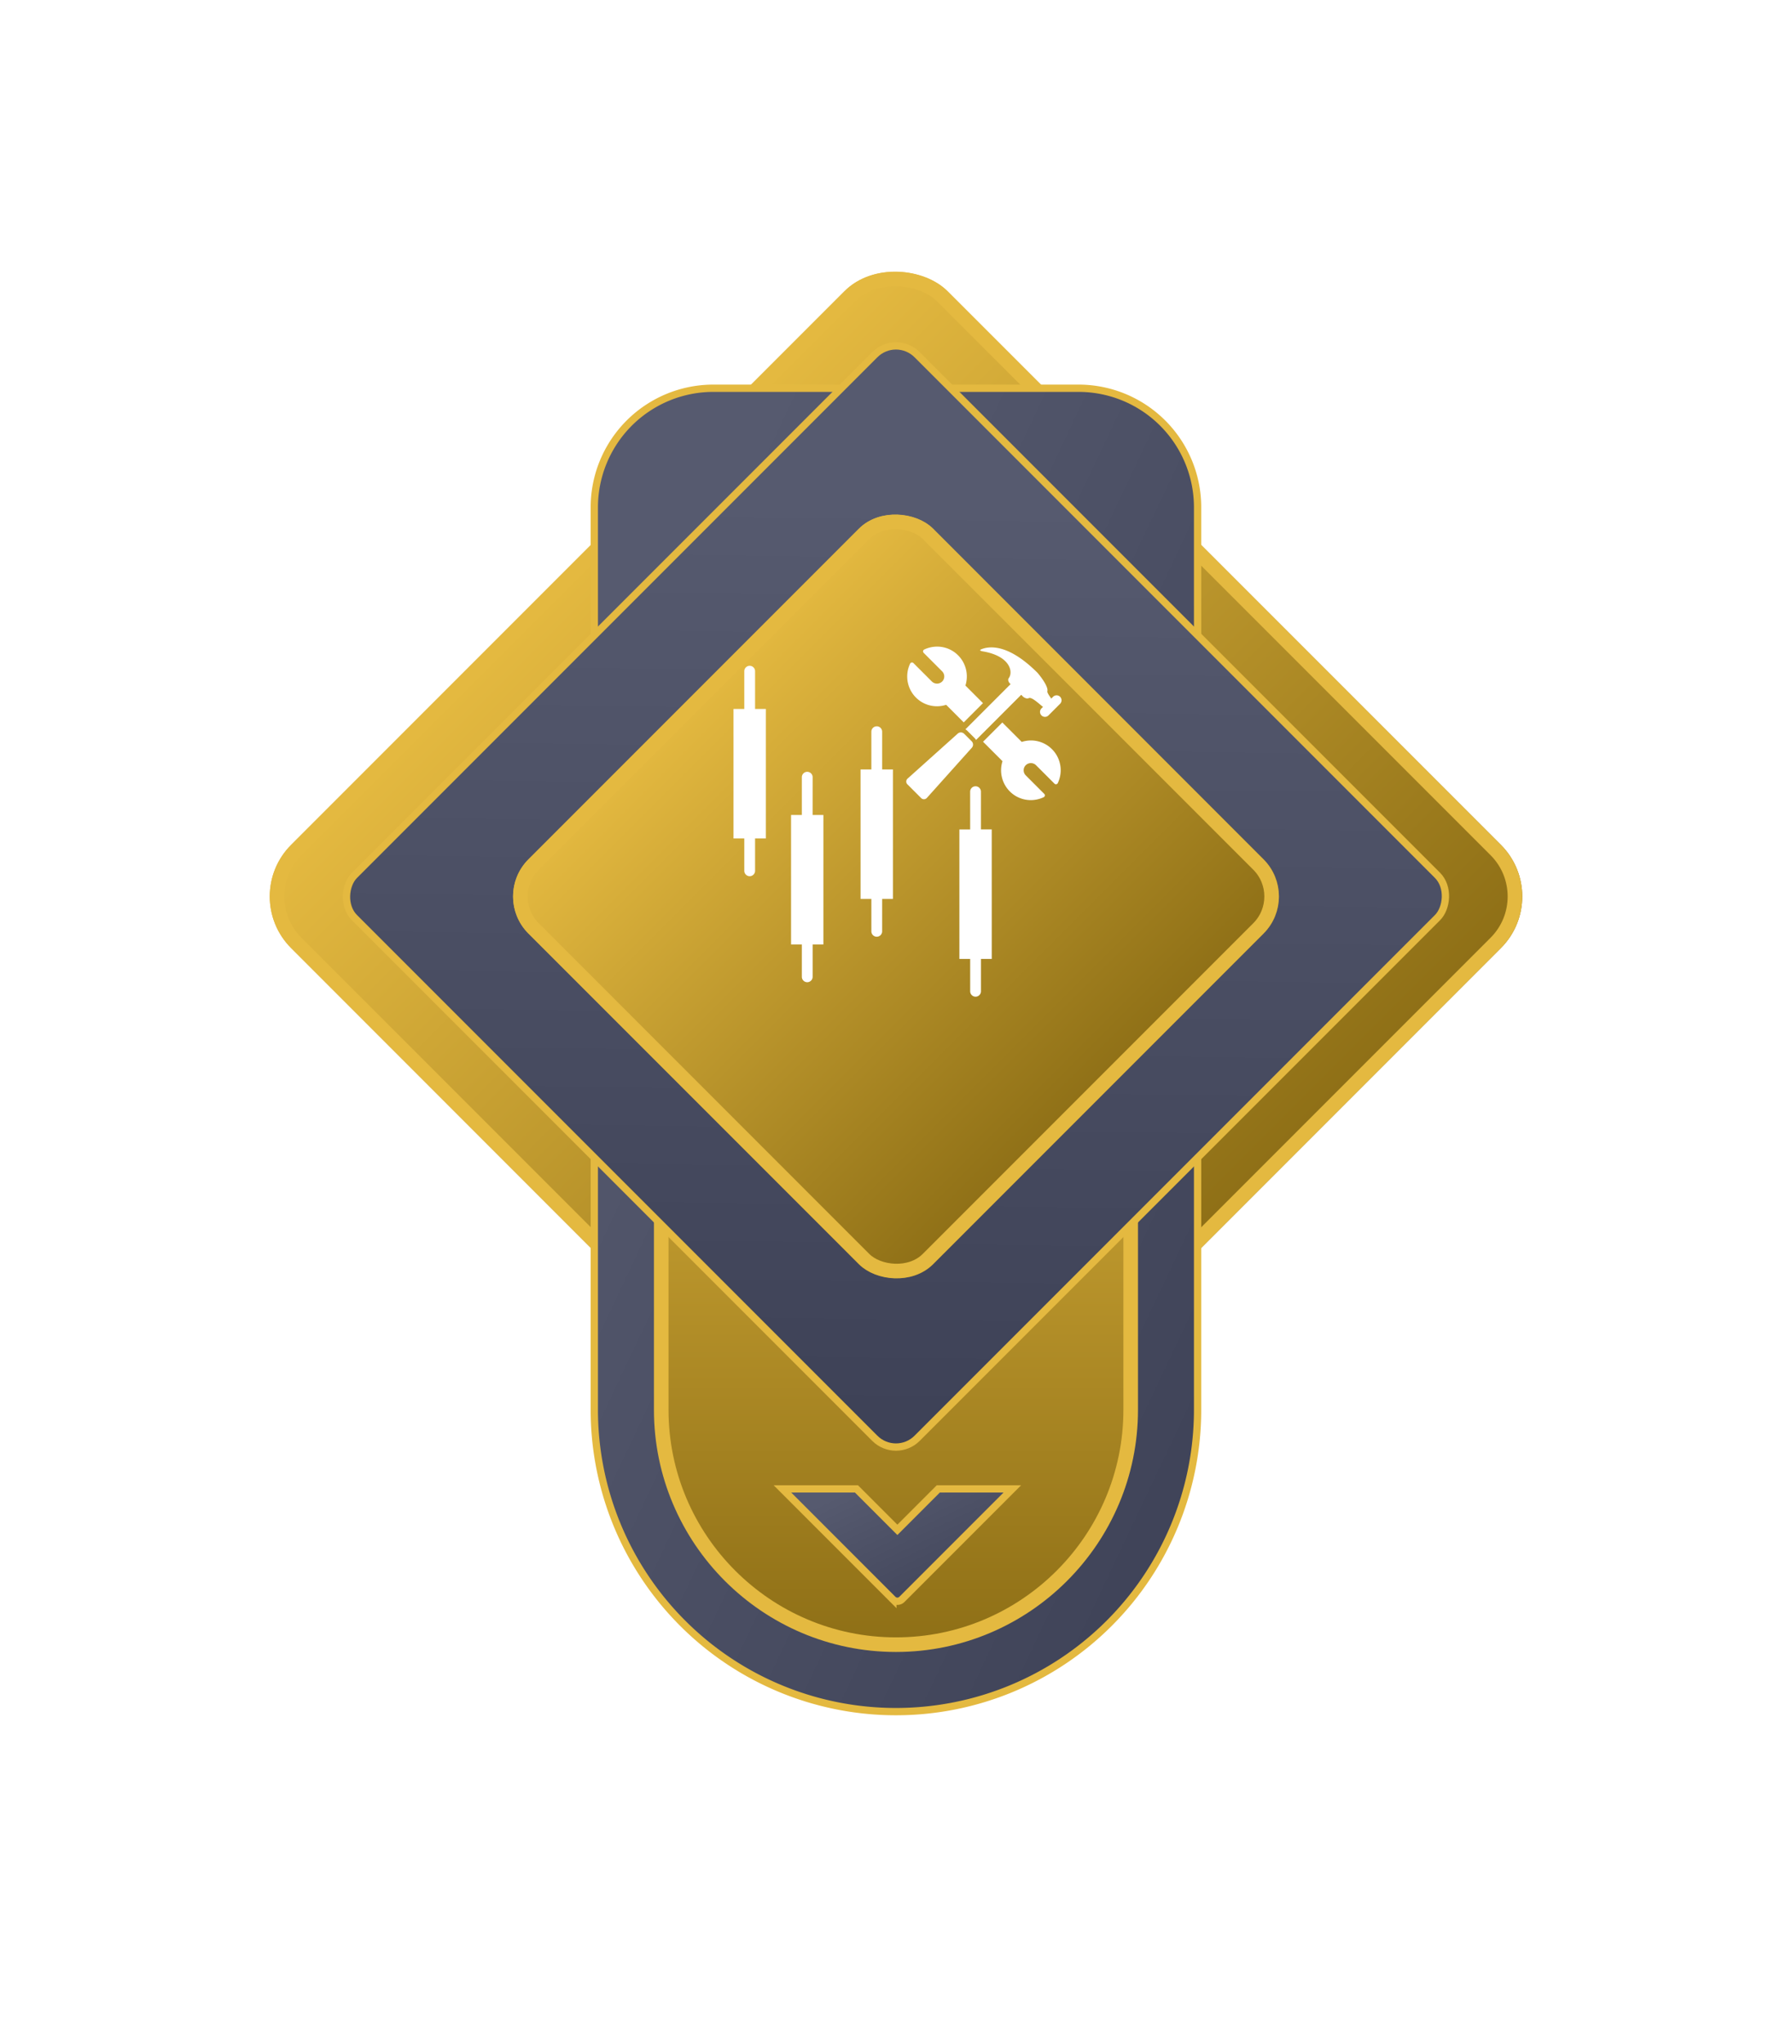 <svg xmlns="http://www.w3.org/2000/svg" xmlns:xlink="http://www.w3.org/1999/xlink" width="245.722" height="280.075" viewBox="0 0 245.722 280.075"><defs><linearGradient id="a" x1="0.5" x2="0.5" y2="1" gradientUnits="objectBoundingBox"><stop offset="0" stop-color="#e4b940"/><stop offset="1" stop-color="#8e6f16"/></linearGradient><filter id="b" x="2.848" y="2.848" width="240.026" height="240.026" filterUnits="userSpaceOnUse"><feOffset dy="10" input="SourceAlpha"/><feGaussianBlur stdDeviation="10" result="c"/><feFlood flood-opacity="0.4"/><feComposite operator="in" in2="c"/><feComposite in="SourceGraphic"/></filter><linearGradient id="d" x1="0.146" y1="0.146" x2="0.952" y2="0.974" gradientUnits="objectBoundingBox"><stop offset="0" stop-color="#565a6f"/><stop offset="1" stop-color="#3e4257"/></linearGradient><filter id="e" x="35.996" y="7.713" width="173.731" height="272.362" filterUnits="userSpaceOnUse"><feOffset dy="10" input="SourceAlpha"/><feGaussianBlur stdDeviation="15" result="f"/><feFlood flood-opacity="0.302"/><feComposite operator="in" in2="f"/><feComposite in="SourceGraphic"/></filter><filter id="h" x="59.676" y="87.886" width="126.372" height="168.51" filterUnits="userSpaceOnUse"><feOffset dy="10" input="SourceAlpha"/><feGaussianBlur stdDeviation="10" result="i"/><feFlood flood-opacity="0.4"/><feComposite operator="in" in2="i"/><feComposite in="SourceGraphic"/></filter><filter id="k" x="0" y="0" width="245.722" height="245.722" filterUnits="userSpaceOnUse"><feOffset dy="10" input="SourceAlpha"/><feGaussianBlur stdDeviation="15" result="l"/><feFlood flood-opacity="0.302"/><feComposite operator="in" in2="l"/><feComposite in="SourceGraphic"/></filter><filter id="n" x="61.082" y="158.547" width="123.938" height="106.401" filterUnits="userSpaceOnUse"><feOffset dy="10" input="SourceAlpha"/><feGaussianBlur stdDeviation="15" result="o"/><feFlood flood-opacity="0.302"/><feComposite operator="in" in2="o"/><feComposite in="SourceGraphic"/></filter><filter id="q" x="37.376" y="37.376" width="170.971" height="170.971" filterUnits="userSpaceOnUse"><feOffset dy="10" input="SourceAlpha"/><feGaussianBlur stdDeviation="10" result="r"/><feFlood flood-opacity="0.4"/><feComposite operator="in" in2="r"/><feComposite in="SourceGraphic"/></filter></defs><g transform="translate(5.956 -159.544)"><g transform="translate(26.892 182.392)"><g transform="translate(0 0)"><g transform="matrix(1, 0, 0, 1, -32.85, -22.85)" filter="url(#b)"><g transform="translate(32.85 112.86) rotate(-45)" stroke="#e4b940" stroke-width="2" fill="url(#a)"><rect width="127.298" height="127.298" rx="10" stroke="none"/><rect x="1" y="1" width="125.298" height="125.298" rx="9" fill="none"/></g></g></g></g><g transform="matrix(1, 0, 0, 1, -5.96, 159.54)" filter="url(#e)"><path d="M139.6,334.94V211.265a16.323,16.323,0,0,0-16.324-16.322H73.2a16.323,16.323,0,0,0-16.324,16.322V334.94a41.366,41.366,0,0,0,41.366,41.366h0A41.366,41.366,0,0,0,139.6,334.94Z" transform="translate(24.62 -151.73)" stroke="#e4b940" stroke-width="1" fill="url(#d)"/></g><g transform="matrix(1, 0, 0, 1, -5.96, 159.54)" filter="url(#h)"><g transform="translate(27.76 -126.91)" fill="url(#a)"><path d="M 95.1 342.31 C 77.353 342.31 62.914 327.871 62.914 310.124 L 62.914 235.8 L 127.286 235.8 L 127.286 310.124 C 127.286 327.871 112.847 342.31 95.1 342.31 Z" stroke="none"/><path d="M 63.914 236.8 L 63.914 310.124 C 63.914 327.32 77.904 341.31 95.1 341.31 C 112.296 341.31 126.286 327.32 126.286 310.124 L 126.286 236.8 L 63.914 236.8 M 61.914 234.8 L 128.286 234.8 L 128.286 310.124 C 128.286 328.422 113.398 343.31 95.1 343.31 C 76.802 343.31 61.914 328.422 61.914 310.124 L 61.914 234.8 Z" stroke="none" fill="#e4b940"/></g></g><g transform="matrix(1, 0, 0, 1, -5.96, 159.54)" filter="url(#k)"><rect width="109.112" height="109.112" rx="4.102" transform="translate(122.86 35.71) rotate(45)" stroke="#e4b940" stroke-width="1" fill="url(#d)"/></g><g transform="translate(101.333 353.591)"><g transform="matrix(1, 0, 0, 1, -107.29, -194.05)" filter="url(#n)"><path d="M94.142,287.9l-5.611,5.613L82.918,287.9H72.769l15.142,15.144a.875.875,0,0,0,1.238,0L104.293,287.9Z" transform="translate(34.52 -93.85)" stroke="#e4b940" stroke-width="1" fill="url(#d)"/></g></g><g transform="matrix(1, 0, 0, 1, -5.96, 159.54)" filter="url(#q)"><g transform="translate(67.38 112.86) rotate(-45)" stroke="#e4b940" stroke-width="2" fill="url(#a)"><rect width="78.468" height="78.468" rx="7.191" stroke="none"/><rect x="1" y="1" width="76.468" height="76.468" rx="6.191" fill="none"/></g></g><g transform="translate(48.623 221.336)"><path d="M145.224,236.846a.739.739,0,1,0-1.479,0v5.176h-1.479v17.745h1.479V264.2a.739.739,0,0,0,1.479,0v-4.436H146.7V242.022h-1.479Z" transform="translate(-88.374 -192.124)" fill="#fff"/><path d="M261.49,160.77a.739.739,0,1,0-1.479,0v5.176h-1.479v17.745h1.479v4.436a.739.739,0,1,0,1.479,0v-4.436h1.479V165.946H261.49Z" transform="translate(-195.108 -122.285)" fill="#fff"/><path d="M48.958,59.6a.739.739,0,1,0-1.479,0v5.176H46V82.52h1.479v4.436a.739.739,0,0,0,1.479,0V82.52h1.479V64.774H48.958Z" transform="translate(0 -29.407)" fill="#fff"/><path d="M428.234,266.174h-1.479V261a.739.739,0,1,0-1.479,0v5.176H423.8v17.745h1.479v4.436a.739.739,0,1,0,1.479,0v-4.436h1.479Z" transform="translate(-346.826 -214.296)" fill="#fff"/><g transform="translate(69.685 26.826)"><path d="M340.714,35a4.121,4.121,0,0,0,1.255-.2l2.409,2.408,2.638-2.638-2.408-2.41a4.1,4.1,0,0,0-1-4.14,4.053,4.053,0,0,0-2.884-1.195,4.125,4.125,0,0,0-1.765.4.28.28,0,0,0-.156.206.283.283,0,0,0,.078.246l2.535,2.536a.986.986,0,0,1,0,1.4,1.009,1.009,0,0,1-1.4,0l-2.536-2.535a.281.281,0,0,0-.452.077A4.083,4.083,0,0,0,340.714,35Z" transform="translate(-336.493 -26.826)" fill="#fff"/><path d="M469.953,156.058a4.12,4.12,0,0,0-1.256.2l-2.665-2.665-2.64,2.64,2.666,2.666a4.1,4.1,0,0,0,1,4.139,4.054,4.054,0,0,0,2.884,1.195,4.126,4.126,0,0,0,1.766-.4.281.281,0,0,0,.078-.452l-2.535-2.536a.985.985,0,0,1,0-1.4,1.009,1.009,0,0,1,1.4,0l2.535,2.535a.281.281,0,0,0,.452-.078,4.082,4.082,0,0,0-3.68-5.845Z" transform="translate(-452.858 -143.198)" fill="#fff"/><path d="M441.807,34.962s.441.386.8.206c.411-.207,1.569.935,1.938,1.2l.008,0-.2.2a.678.678,0,1,0,.959.958l1.6-1.6a.679.679,0,0,0-.959-.96l-.266.266c-.221-.3-.587-.822-.541-.993.2-.751-1.337-2.526-1.337-2.526-3.8-3.8-6.345-3.717-7.554-3.3-.485.167-.4.273.109.361,3.668.64,4.123,2.8,3.5,3.638-.239.322.11.711.11.711l.131.13-6.193,6.192a1.219,1.219,0,0,1,.238.18l1.042,1.041a1.212,1.212,0,0,1,.179.236l6.193-6.192Z" transform="translate(-425.796 -28.112)" fill="#fff"/><path d="M342.842,170.421a.645.645,0,0,0-.862-.031l-6.882,6.17a.541.541,0,0,0-.03.8l1.875,1.873a.541.541,0,0,0,.8-.028l6.172-6.884a.644.644,0,0,0-.031-.861Z" transform="translate(-334.904 -158.482)" fill="#fff"/></g></g></g></svg>